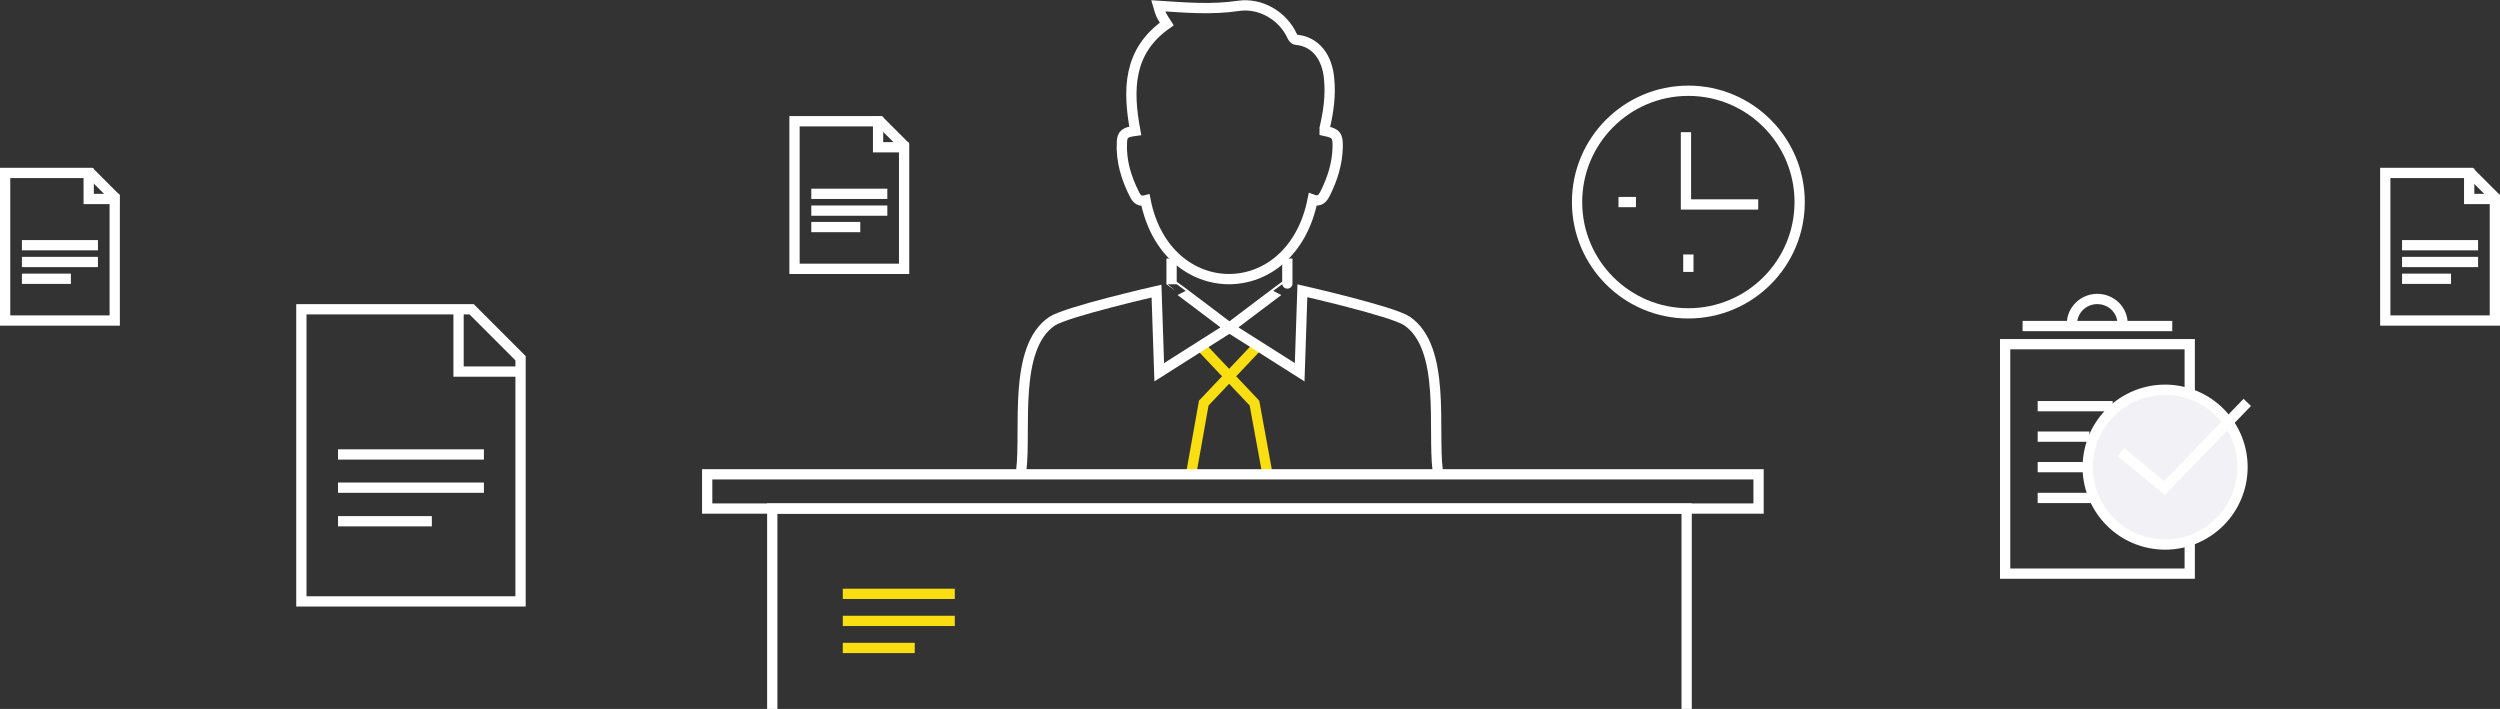 <?xml version="1.0" encoding="utf-8"?>
<!-- Generator: Adobe Illustrator 22.0.1, SVG Export Plug-In . SVG Version: 6.00 Build 0)  -->
<svg version="1.1" id="Layer_1" xmlns="http://www.w3.org/2000/svg" xmlns:xlink="http://www.w3.org/1999/xlink" x="0px" y="0px"
	 width="730px" height="207px" viewBox="0 0 730 207" style="enable-background:new 0 0 730 207;" xml:space="preserve">
<rect x="0" y="0" width="730" height="207" fill="#333333" stroke="none"/>
<style type="text/css">
	.st0{fill:none;stroke:#F9DF12;stroke-width:3;stroke-miterlimit:10;}
	.st1{fill:none;stroke:#FFFFFF;stroke-width:3;stroke-miterlimit:10;}
	.st2{fill:none;stroke:#FFFFFF;stroke-width:3;}
	.st3{fill:none;stroke:#F9DF12;stroke-width:3;}
	.st4{fill:#F2F1F5;}
</style>
<polyline class="st0" points="350.5,101 366.3,117.7 370,137.9 "/>
<polyline class="st0" points="367.3,101 351.5,117.7 347.9,137.9 "/>
<path class="st1" d="M375.9,75.5c0,1.2,0,7.7,0,7.5c0-0.1-16.9,12.7-16.9,12.7l20.5,13l0.8-23.8c0,0,26.3,6,30.5,8.8
	c11.5,7.8,7.5,31.6,9,43.6"/>
<path class="st1" d="M342.1,75.5V83c0-0.1,16.9,12.7,16.9,12.7l-20.5,13L337.7,85c0,0-26.3,6-30.5,8.8c-11.5,7.8-7.5,31.6-9,43.6"/>
<path class="st1" d="M334.5,58.5c-1.5,0.4-2.5-0.3-3.1-1.5c-2.5-4.8-4.1-10-3.8-15.5c0.1-2.3,0.9-2.9,3.9-3.3
	c-2.2-11.9-2.2-23.2,9.2-31.2c-1.6-2.5-1.7-2.5-2.5-5.3c7.9,0.5,15.5,1.2,23.5,0c6.4-0.9,12.9,2.9,15.6,8.8c0.2,0.5,0.7,1.1,1.1,1.1
	c5.9,0.5,9.2,5.3,9.7,11.4c0.5,4.9-0.2,9.7-1.3,14.4c0,0.3,0,0.6,0,0.8c3.3,0.7,3.9,1.3,3.8,4.8c-0.1,4.7-1.5,9.2-3.6,13.4
	c-0.7,1.4-1.6,2.7-3.7,1.9C377.1,89.4,340.5,89,334.5,58.5z"/>
<rect x="206.5" y="138.5" class="st2" width="307" height="10"/>
<polyline class="st2" points="492.5,207 492.5,148.5 225.5,148.5 225.5,207 "/>
<line class="st3" x1="246.1" y1="173.4" x2="278.8" y2="173.4"/>
<line class="st3" x1="246.1" y1="181.3" x2="278.8" y2="181.3"/>
<line class="st3" x1="246.1" y1="189.2" x2="267.1" y2="189.2"/>
<circle class="st2" cx="493" cy="59" r="32.5"/>
<polyline class="st2" points="492.3,38.6 492.3,59.7 513.4,59.7 "/>
<line class="st2" x1="493" y1="74.3" x2="493" y2="79.4"/>
<line class="st2" x1="477.7" y1="59" x2="472.6" y2="59"/>
<path class="st2" d="M88,90.3v85.3h64v-71c-4.8-4.8-9.6-9.6-14.3-14.3H88z"/>
<polyline class="st2" points="133.9,89.2 133.9,107 133.9,108.5 135.4,108.5 153.1,108.5 "/>
<line class="st2" x1="98.7" y1="132.7" x2="141.3" y2="132.7"/>
<line class="st2" x1="98.7" y1="142.4" x2="141.3" y2="142.4"/>
<line class="st2" x1="98.7" y1="152.2" x2="126.1" y2="152.2"/>
<path class="st2" d="M1.5,50.5v43.1h32V57.6c-2.4-2.4-4.7-4.7-7.1-7.1H1.5z"/>
<polyline class="st2" points="25.9,49.2 25.9,56.6 25.9,58.1 27.4,58.1 34.8,58.1 "/>
<line class="st2" x1="6.4" y1="71.6" x2="28.6" y2="71.6"/>
<line class="st2" x1="6.4" y1="76.5" x2="28.6" y2="76.5"/>
<line class="st2" x1="6.4" y1="81.4" x2="20.7" y2="81.4"/>
<path class="st2" d="M696.5,50.5v43.1h32V57.6c-2.4-2.4-4.7-4.7-7.1-7.1H696.5z"/>
<polyline class="st2" points="721,49.2 721,56.6 721,58.1 722.5,58.1 729.8,58.1 "/>
<line class="st2" x1="701.4" y1="71.6" x2="723.6" y2="71.6"/>
<line class="st2" x1="701.4" y1="76.5" x2="723.6" y2="76.5"/>
<line class="st2" x1="701.4" y1="81.4" x2="715.7" y2="81.4"/>
<path class="st2" d="M232,35.4v43.1h32V42.5c-2.4-2.4-4.7-4.7-7.1-7.1H232z"/>
<polyline class="st2" points="256.4,34.1 256.4,41.5 256.4,43 257.9,43 265.3,43 "/>
<line class="st2" x1="236.9" y1="56.6" x2="259.1" y2="56.6"/>
<line class="st2" x1="236.9" y1="61.5" x2="259.1" y2="61.5"/>
<line class="st2" x1="236.9" y1="66.3" x2="251.2" y2="66.3"/>
<rect x="585.5" y="100.5" class="st2" width="53.9" height="67"/>
<path class="st2" d="M619.8,94.6c0-4.1-3.3-7.3-7.4-7.3c-4.1,0-7.4,3.3-7.4,7.3"/>
<line class="st2" x1="590.6" y1="95.2" x2="634.3" y2="95.2"/>
<path class="st4" d="M632.2,158.7c12.4,0,22.6-10.1,22.6-22.6s-10.1-22.6-22.6-22.6c-12.4,0-22.6,10.1-22.6,22.6
	S619.7,158.7,632.2,158.7"/>
<ellipse transform="matrix(0.837 -0.547 0.547 0.837 28.562 368.221)" class="st2" cx="632.2" cy="136.2" rx="22.6" ry="22.6"/>
<polyline class="st2" points="619.3,132 630.9,141.6 632,142.5 633,141.5 656.2,117.5 "/>
<line class="st2" x1="595" y1="118.6" x2="616.9" y2="118.6"/>
<line class="st2" x1="595" y1="127.5" x2="610.1" y2="127.5"/>
<line class="st2" x1="595" y1="136.4" x2="608.5" y2="136.4"/>
<line class="st2" x1="595" y1="145.4" x2="610.7" y2="145.4"/>
</svg>
